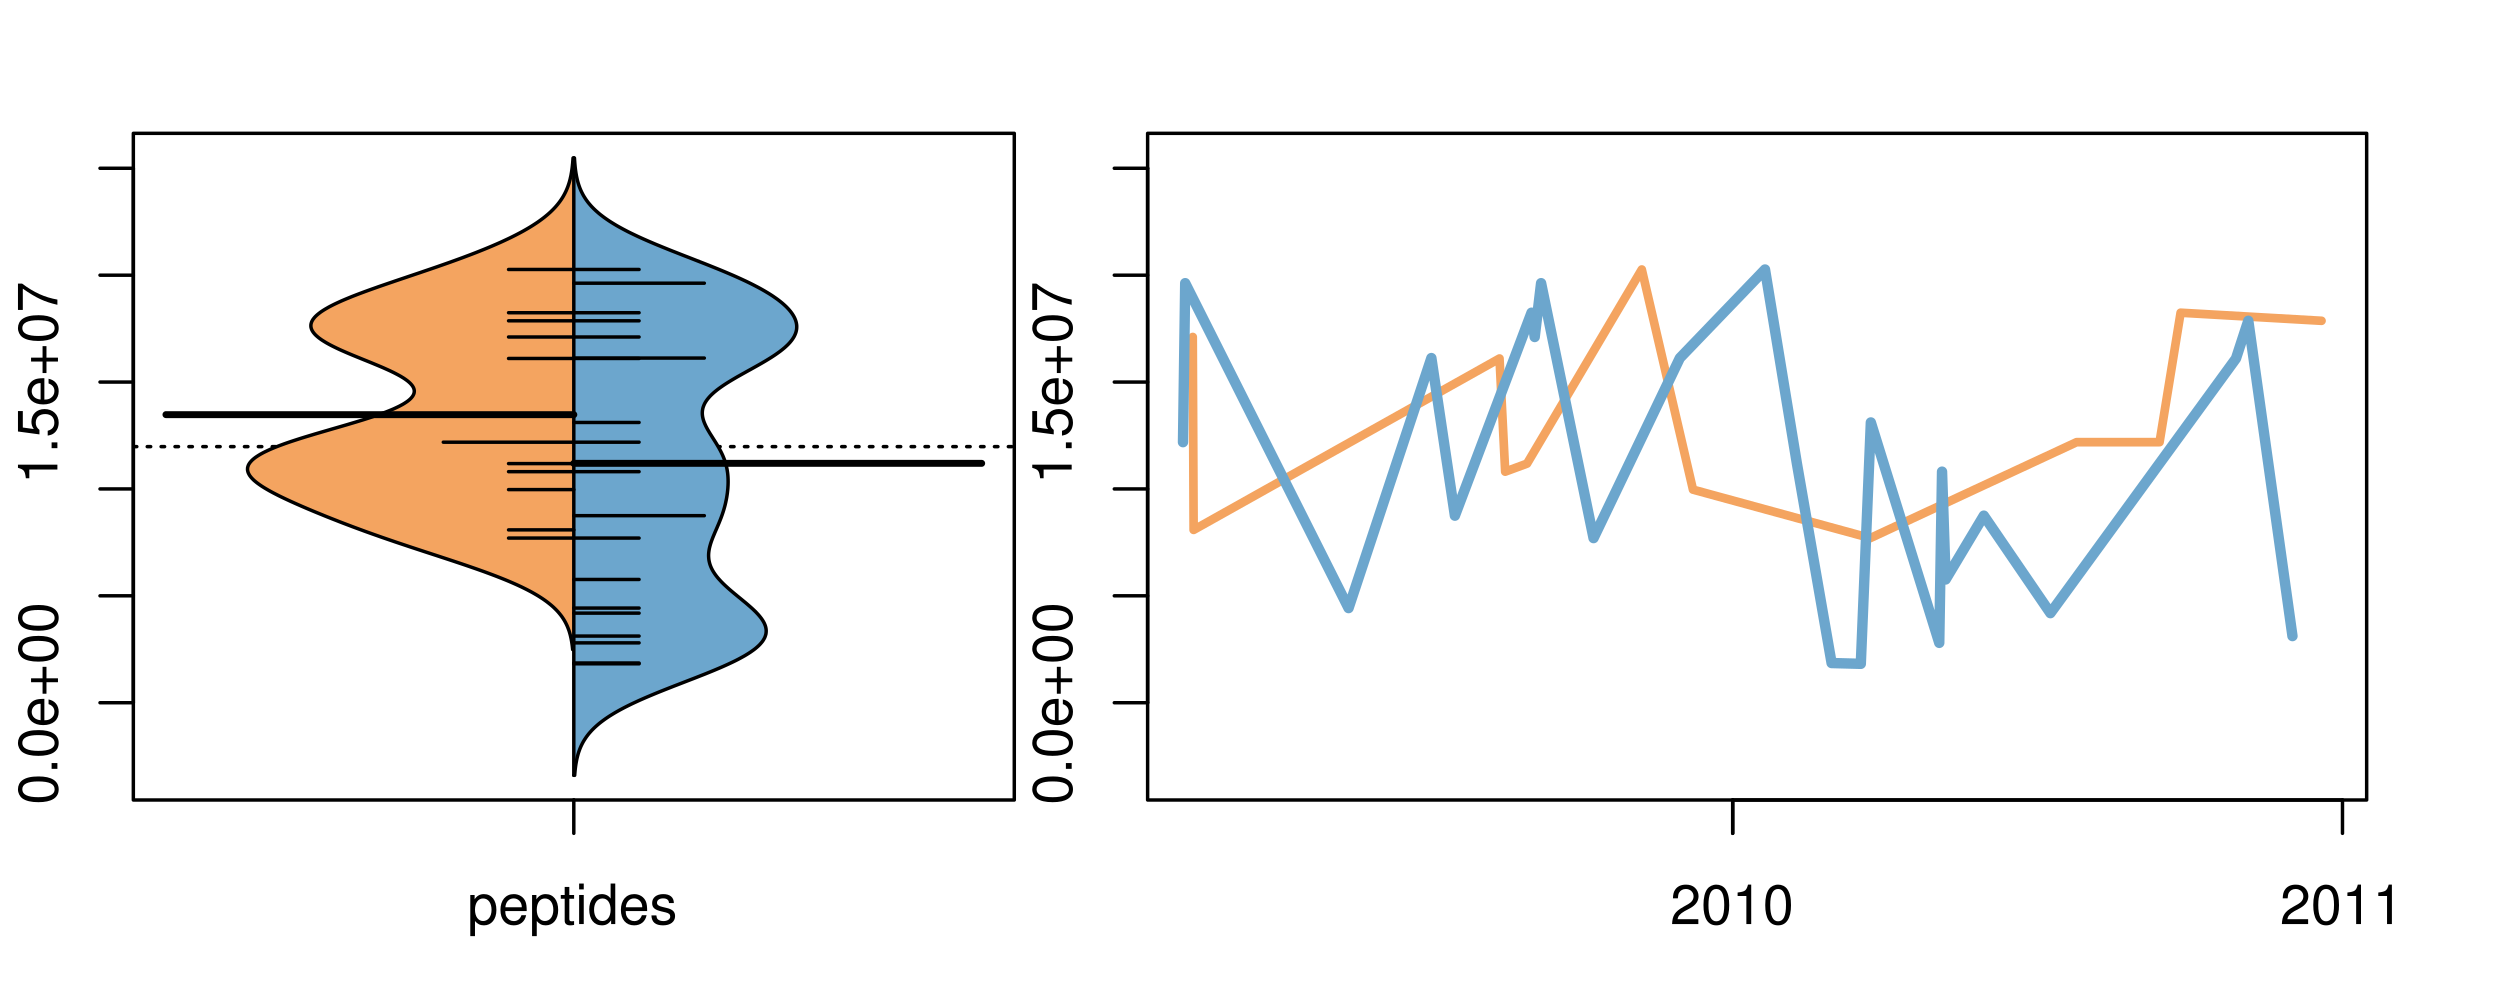 <?xml version="1.0" encoding="UTF-8"?>
<svg xmlns="http://www.w3.org/2000/svg" xmlns:xlink="http://www.w3.org/1999/xlink" width="540pt" height="216pt" viewBox="0 0 540 216" version="1.1">
<defs>
<g>
<symbol overflow="visible" id="glyph0-0">
<path style="stroke:none;" d="M -8.516 -3.297 C -8.516 -2.516 -8.156 -1.781 -7.578 -1.344 C -6.828 -0.797 -5.688 -0.516 -4.109 -0.516 C -1.25 -0.516 0.281 -1.469 0.281 -3.297 C 0.281 -5.094 -1.25 -6.078 -4.047 -6.078 C -5.703 -6.078 -6.797 -5.812 -7.578 -5.25 C -8.172 -4.812 -8.516 -4.109 -8.516 -3.297 Z M -7.578 -3.297 C -7.578 -4.438 -6.422 -5 -4.141 -5 C -1.734 -5 -0.594 -4.453 -0.594 -3.281 C -0.594 -2.156 -1.781 -1.594 -4.109 -1.594 C -6.438 -1.594 -7.578 -2.156 -7.578 -3.297 Z M -7.578 -3.297 "/>
</symbol>
<symbol overflow="visible" id="glyph0-1">
<path style="stroke:none;" d="M -1.25 -2.297 L -1.25 -1.047 L 0 -1.047 L 0 -2.297 Z M -1.25 -2.297 "/>
</symbol>
<symbol overflow="visible" id="glyph0-2">
<path style="stroke:none;" d="M -2.812 -6.156 C -3.766 -6.156 -4.344 -6.078 -4.812 -5.906 C -5.844 -5.5 -6.469 -4.531 -6.469 -3.359 C -6.469 -1.609 -5.125 -0.484 -3.062 -0.484 C -1 -0.484 0.281 -1.578 0.281 -3.344 C 0.281 -4.781 -0.547 -5.766 -1.906 -6.031 L -1.906 -5.016 C -1.078 -4.734 -0.641 -4.172 -0.641 -3.375 C -0.641 -2.734 -0.938 -2.203 -1.469 -1.859 C -1.828 -1.625 -2.188 -1.531 -2.812 -1.531 Z M -3.625 -1.547 C -4.781 -1.625 -5.547 -2.344 -5.547 -3.344 C -5.547 -4.328 -4.734 -5.094 -3.703 -5.094 C -3.672 -5.094 -3.641 -5.094 -3.625 -5.078 Z M -3.625 -1.547 "/>
</symbol>
<symbol overflow="visible" id="glyph0-3">
<path style="stroke:none;" d="M -3.203 -6.406 L -3.203 -3.922 L -5.688 -3.922 L -5.688 -3.078 L -3.203 -3.078 L -3.203 -0.594 L -2.359 -0.594 L -2.359 -3.078 L 0.125 -3.078 L 0.125 -3.922 L -2.359 -3.922 L -2.359 -6.406 Z M -3.203 -6.406 "/>
</symbol>
<symbol overflow="visible" id="glyph0-4">
<path style="stroke:none;" d="M -6.062 -3.109 L 0 -3.109 L 0 -4.156 L -8.516 -4.156 L -8.516 -3.469 C -7.203 -3.094 -7.016 -2.859 -6.812 -1.219 L -6.062 -1.219 Z M -6.062 -3.109 "/>
</symbol>
<symbol overflow="visible" id="glyph0-5">
<path style="stroke:none;" d="M -8.516 -5.719 L -8.516 -1.312 L -3.875 -0.688 L -3.875 -1.656 C -4.469 -2.141 -4.672 -2.562 -4.672 -3.219 C -4.672 -4.359 -3.891 -5.078 -2.625 -5.078 C -1.406 -5.078 -0.656 -4.375 -0.656 -3.219 C -0.656 -2.297 -1.125 -1.734 -2.094 -1.469 L -2.094 -0.422 C -1.391 -0.562 -1.062 -0.688 -0.75 -0.938 C -0.094 -1.422 0.281 -2.281 0.281 -3.234 C 0.281 -4.953 -0.969 -6.156 -2.766 -6.156 C -4.453 -6.156 -5.609 -5.047 -5.609 -3.406 C -5.609 -2.812 -5.453 -2.328 -5.094 -1.844 L -7.469 -2.172 L -7.469 -5.719 Z M -8.516 -5.719 "/>
</symbol>
<symbol overflow="visible" id="glyph0-6">
<path style="stroke:none;" d="M -8.516 -6.234 L -8.516 -0.547 L -7.469 -0.547 L -7.469 -5.141 C -4.578 -3.125 -2.797 -2.297 0 -1.656 L 0 -2.781 C -2.719 -3.25 -5.062 -4.312 -7.625 -6.234 Z M -8.516 -6.234 "/>
</symbol>
<symbol overflow="visible" id="glyph0-7">
<path style="stroke:none;" d="M -8.75 -5.938 L -8.75 -4.938 L -5.5 -4.938 C -6.125 -4.531 -6.469 -3.859 -6.469 -3.016 C -6.469 -1.375 -5.156 -0.312 -3.156 -0.312 C -1.031 -0.312 0.281 -1.359 0.281 -3.047 C 0.281 -3.906 -0.047 -4.516 -0.828 -5.047 L 0 -5.047 L 0 -5.938 Z M -5.531 -3.188 C -5.531 -4.266 -4.578 -4.938 -3.078 -4.938 C -1.625 -4.938 -0.656 -4.25 -0.656 -3.188 C -0.656 -2.094 -1.625 -1.359 -3.094 -1.359 C -4.562 -1.359 -5.531 -2.094 -5.531 -3.188 Z M -5.531 -3.188 "/>
</symbol>
<symbol overflow="visible" id="glyph0-8">
<path style="stroke:none;" d="M -6.281 -3.094 L -6.281 -2.047 L -7.266 -2.047 C -7.688 -2.047 -7.906 -2.297 -7.906 -2.75 C -7.906 -2.828 -7.906 -2.875 -7.891 -3.094 L -8.719 -3.094 C -8.766 -2.875 -8.781 -2.734 -8.781 -2.531 C -8.781 -1.609 -8.25 -1.062 -7.359 -1.062 L -6.281 -1.062 L -6.281 -0.219 L -5.469 -0.219 L -5.469 -1.062 L 0 -1.062 L 0 -2.047 L -5.469 -2.047 L -5.469 -3.094 Z M -6.281 -3.094 "/>
</symbol>
<symbol overflow="visible" id="glyph0-9">
<path style="stroke:none;" d="M 1.516 -6.938 L 1.516 0.266 L 2.109 0.266 L 2.109 -6.938 Z M 1.516 -6.938 "/>
</symbol>
<symbol overflow="visible" id="glyph0-10">
<path style="stroke:none;" d="M -6.469 -3.266 C -6.469 -1.5 -5.203 -0.438 -3.094 -0.438 C -0.984 -0.438 0.281 -1.484 0.281 -3.281 C 0.281 -5.047 -0.984 -6.125 -3.047 -6.125 C -5.219 -6.125 -6.469 -5.078 -6.469 -3.266 Z M -5.547 -3.281 C -5.547 -4.406 -4.625 -5.078 -3.062 -5.078 C -1.578 -5.078 -0.641 -4.375 -0.641 -3.281 C -0.641 -2.156 -1.578 -1.469 -3.094 -1.469 C -4.609 -1.469 -5.547 -2.156 -5.547 -3.281 Z M -5.547 -3.281 "/>
</symbol>
<symbol overflow="visible" id="glyph0-11">
<path style="stroke:none;" d="M -8.75 -1.828 L -8.75 -0.812 L 0 -0.812 L 0 -1.828 Z M -8.75 -1.828 "/>
</symbol>
<symbol overflow="visible" id="glyph0-12">
<path style="stroke:none;" d="M 0 -3.422 L -6.281 -5.828 L -6.281 -4.703 L -1.188 -2.922 L -6.281 -1.25 L -6.281 -0.125 L 0 -2.328 Z M 0 -3.422 "/>
</symbol>
<symbol overflow="visible" id="glyph0-13">
<path style="stroke:none;" d="M -0.594 -6.422 C -0.562 -6.312 -0.562 -6.266 -0.562 -6.203 C -0.562 -5.859 -0.75 -5.656 -1.062 -5.656 L -4.75 -5.656 C -5.875 -5.656 -6.469 -4.844 -6.469 -3.297 C -6.469 -2.391 -6.203 -1.625 -5.734 -1.219 C -5.406 -0.922 -5.047 -0.797 -4.422 -0.781 L -4.422 -1.781 C -5.203 -1.875 -5.547 -2.328 -5.547 -3.266 C -5.547 -4.156 -5.203 -4.672 -4.609 -4.672 L -4.344 -4.672 C -3.922 -4.672 -3.75 -4.422 -3.641 -3.625 C -3.469 -2.203 -3.422 -1.984 -3.266 -1.609 C -2.969 -0.875 -2.406 -0.5 -1.578 -0.5 C -0.438 -0.5 0.281 -1.297 0.281 -2.562 C 0.281 -3.359 0 -4 -0.641 -4.703 C -0.016 -4.781 0.281 -5.094 0.281 -5.734 C 0.281 -5.938 0.25 -6.094 0.172 -6.422 Z M -1.984 -4.672 C -1.641 -4.672 -1.438 -4.578 -1.156 -4.266 C -0.797 -3.859 -0.594 -3.375 -0.594 -2.781 C -0.594 -2 -0.969 -1.547 -1.609 -1.547 C -2.266 -1.547 -2.609 -1.984 -2.766 -3.062 C -2.906 -4.109 -2.953 -4.328 -3.109 -4.672 Z M -1.984 -4.672 "/>
</symbol>
<symbol overflow="visible" id="glyph0-14">
<path style="stroke:none;" d="M 0 -5.781 L -6.281 -5.781 L -6.281 -4.781 L -2.719 -4.781 C -1.438 -4.781 -0.594 -4.109 -0.594 -3.078 C -0.594 -2.281 -1.078 -1.781 -1.844 -1.781 L -6.281 -1.781 L -6.281 -0.781 L -1.438 -0.781 C -0.391 -0.781 0.281 -1.562 0.281 -2.781 C 0.281 -3.703 -0.047 -4.297 -0.875 -4.891 L 0 -4.891 Z M 0 -5.781 "/>
</symbol>
<symbol overflow="visible" id="glyph1-0">
<path style="stroke:none;" d="M 0.641 2.609 L 1.656 2.609 L 1.656 -0.656 C 2.188 -0.016 2.766 0.281 3.594 0.281 C 5.203 0.281 6.281 -1.031 6.281 -3.031 C 6.281 -5.141 5.25 -6.469 3.578 -6.469 C 2.719 -6.469 2.047 -6.078 1.578 -5.344 L 1.578 -6.281 L 0.641 -6.281 Z M 3.406 -5.531 C 4.516 -5.531 5.234 -4.562 5.234 -3.062 C 5.234 -1.625 4.5 -0.656 3.406 -0.656 C 2.359 -0.656 1.656 -1.625 1.656 -3.094 C 1.656 -4.578 2.359 -5.531 3.406 -5.531 Z M 3.406 -5.531 "/>
</symbol>
<symbol overflow="visible" id="glyph1-1">
<path style="stroke:none;" d="M 6.156 -2.812 C 6.156 -3.766 6.078 -4.344 5.906 -4.812 C 5.5 -5.844 4.531 -6.469 3.359 -6.469 C 1.609 -6.469 0.484 -5.125 0.484 -3.062 C 0.484 -1 1.578 0.281 3.344 0.281 C 4.781 0.281 5.766 -0.547 6.031 -1.906 L 5.016 -1.906 C 4.734 -1.078 4.172 -0.641 3.375 -0.641 C 2.734 -0.641 2.203 -0.938 1.859 -1.469 C 1.625 -1.828 1.531 -2.188 1.531 -2.812 Z M 1.547 -3.625 C 1.625 -4.781 2.344 -5.547 3.344 -5.547 C 4.328 -5.547 5.094 -4.734 5.094 -3.703 C 5.094 -3.672 5.094 -3.641 5.078 -3.625 Z M 1.547 -3.625 "/>
</symbol>
<symbol overflow="visible" id="glyph1-2">
<path style="stroke:none;" d="M 3.047 -6.281 L 2.016 -6.281 L 2.016 -8.016 L 1.016 -8.016 L 1.016 -6.281 L 0.172 -6.281 L 0.172 -5.469 L 1.016 -5.469 L 1.016 -0.719 C 1.016 -0.078 1.453 0.281 2.234 0.281 C 2.469 0.281 2.719 0.25 3.047 0.188 L 3.047 -0.641 C 2.922 -0.609 2.766 -0.594 2.562 -0.594 C 2.141 -0.594 2.016 -0.719 2.016 -1.156 L 2.016 -5.469 L 3.047 -5.469 Z M 3.047 -6.281 "/>
</symbol>
<symbol overflow="visible" id="glyph1-3">
<path style="stroke:none;" d="M 1.797 -6.281 L 0.797 -6.281 L 0.797 0 L 1.797 0 Z M 1.797 -8.75 L 0.797 -8.75 L 0.797 -7.484 L 1.797 -7.484 Z M 1.797 -8.75 "/>
</symbol>
<symbol overflow="visible" id="glyph1-4">
<path style="stroke:none;" d="M 5.938 -8.75 L 4.938 -8.75 L 4.938 -5.5 C 4.531 -6.125 3.859 -6.469 3.016 -6.469 C 1.375 -6.469 0.312 -5.156 0.312 -3.156 C 0.312 -1.031 1.359 0.281 3.047 0.281 C 3.906 0.281 4.516 -0.047 5.047 -0.828 L 5.047 0 L 5.938 0 Z M 3.188 -5.531 C 4.266 -5.531 4.938 -4.578 4.938 -3.078 C 4.938 -1.625 4.25 -0.656 3.188 -0.656 C 2.094 -0.656 1.359 -1.625 1.359 -3.094 C 1.359 -4.562 2.094 -5.531 3.188 -5.531 Z M 3.188 -5.531 "/>
</symbol>
<symbol overflow="visible" id="glyph1-5">
<path style="stroke:none;" d="M 5.25 -4.531 C 5.25 -5.766 4.422 -6.469 2.969 -6.469 C 1.516 -6.469 0.562 -5.719 0.562 -4.547 C 0.562 -3.562 1.062 -3.094 2.562 -2.734 L 3.484 -2.516 C 4.188 -2.344 4.469 -2.094 4.469 -1.625 C 4.469 -1.047 3.875 -0.641 3 -0.641 C 2.453 -0.641 2 -0.797 1.75 -1.062 C 1.594 -1.25 1.531 -1.422 1.469 -1.875 L 0.406 -1.875 C 0.453 -0.422 1.266 0.281 2.922 0.281 C 4.5 0.281 5.516 -0.5 5.516 -1.719 C 5.516 -2.656 4.984 -3.172 3.734 -3.469 L 2.766 -3.703 C 1.953 -3.891 1.609 -4.156 1.609 -4.594 C 1.609 -5.172 2.125 -5.547 2.938 -5.547 C 3.75 -5.547 4.172 -5.203 4.203 -4.531 Z M 5.25 -4.531 "/>
</symbol>
<symbol overflow="visible" id="glyph1-6">
<path style="stroke:none;" d="M 6.078 -1.047 L 1.594 -1.047 C 1.703 -1.734 2.094 -2.188 3.125 -2.797 L 4.328 -3.438 C 5.516 -4.094 6.125 -4.969 6.125 -6.016 C 6.125 -6.719 5.844 -7.375 5.344 -7.844 C 4.844 -8.297 4.219 -8.516 3.406 -8.516 C 2.328 -8.516 1.531 -8.125 1.062 -7.406 C 0.75 -6.953 0.625 -6.422 0.594 -5.562 L 1.656 -5.562 C 1.688 -6.125 1.766 -6.484 1.906 -6.75 C 2.188 -7.266 2.734 -7.578 3.375 -7.578 C 4.328 -7.578 5.047 -6.906 5.047 -5.984 C 5.047 -5.312 4.656 -4.734 3.906 -4.312 L 2.797 -3.688 C 1.016 -2.672 0.5 -1.875 0.406 0 L 6.078 0 Z M 6.078 -1.047 "/>
</symbol>
<symbol overflow="visible" id="glyph1-7">
<path style="stroke:none;" d="M 3.297 -8.516 C 2.516 -8.516 1.781 -8.156 1.344 -7.578 C 0.797 -6.828 0.516 -5.688 0.516 -4.109 C 0.516 -1.25 1.469 0.281 3.297 0.281 C 5.094 0.281 6.078 -1.25 6.078 -4.047 C 6.078 -5.703 5.812 -6.797 5.25 -7.578 C 4.812 -8.172 4.109 -8.516 3.297 -8.516 Z M 3.297 -7.578 C 4.438 -7.578 5 -6.422 5 -4.141 C 5 -1.734 4.453 -0.594 3.281 -0.594 C 2.156 -0.594 1.594 -1.781 1.594 -4.109 C 1.594 -6.438 2.156 -7.578 3.297 -7.578 Z M 3.297 -7.578 "/>
</symbol>
<symbol overflow="visible" id="glyph1-8">
<path style="stroke:none;" d="M 3.109 -6.062 L 3.109 0 L 4.156 0 L 4.156 -8.516 L 3.469 -8.516 C 3.094 -7.203 2.859 -7.016 1.219 -6.812 L 1.219 -6.062 Z M 3.109 -6.062 "/>
</symbol>
</g>
<clipPath id="clip1">
  <path d="M 28.801 28.801 L 220.086 28.801 L 220.086 173.801 L 28.801 173.801 Z M 28.801 28.801 "/>
</clipPath>
<clipPath id="clip2">
  <path d="M 247.887 28.801 L 512.199 28.801 L 512.199 173.801 L 247.887 173.801 Z M 247.887 28.801 "/>
</clipPath>
<clipPath id="clip3">
  <path d="M 233.484 14.398 L 526.598 14.398 L 526.598 188.199 L 233.484 188.199 Z M 233.484 14.398 "/>
</clipPath>
<clipPath id="clip4">
  <path d="M 247.887 28.801 L 512.199 28.801 L 512.199 173.801 L 247.887 173.801 Z M 247.887 28.801 "/>
</clipPath>
</defs>
<g id="surface731">
<path style="fill:none;stroke-width:0.75;stroke-linecap:round;stroke-linejoin:round;stroke:rgb(0%,0%,0%);stroke-opacity:1;stroke-miterlimit:10;" d="M 28.801 172.801 L 219.086 172.801 L 219.086 28.801 L 28.801 28.801 L 28.801 172.801 "/>
<path style="fill:none;stroke-width:0.75;stroke-linecap:round;stroke-linejoin:round;stroke:rgb(0%,0%,0%);stroke-opacity:1;stroke-miterlimit:10;" d="M 28.801 151.789 L 28.801 36.348 "/>
<path style="fill:none;stroke-width:0.75;stroke-linecap:round;stroke-linejoin:round;stroke:rgb(0%,0%,0%);stroke-opacity:1;stroke-miterlimit:10;" d="M 28.801 151.789 L 21.602 151.789 "/>
<path style="fill:none;stroke-width:0.75;stroke-linecap:round;stroke-linejoin:round;stroke:rgb(0%,0%,0%);stroke-opacity:1;stroke-miterlimit:10;" d="M 28.801 128.699 L 21.602 128.699 "/>
<path style="fill:none;stroke-width:0.75;stroke-linecap:round;stroke-linejoin:round;stroke:rgb(0%,0%,0%);stroke-opacity:1;stroke-miterlimit:10;" d="M 28.801 105.613 L 21.602 105.613 "/>
<path style="fill:none;stroke-width:0.75;stroke-linecap:round;stroke-linejoin:round;stroke:rgb(0%,0%,0%);stroke-opacity:1;stroke-miterlimit:10;" d="M 28.801 82.523 L 21.602 82.523 "/>
<path style="fill:none;stroke-width:0.75;stroke-linecap:round;stroke-linejoin:round;stroke:rgb(0%,0%,0%);stroke-opacity:1;stroke-miterlimit:10;" d="M 28.801 59.438 L 21.602 59.438 "/>
<path style="fill:none;stroke-width:0.75;stroke-linecap:round;stroke-linejoin:round;stroke:rgb(0%,0%,0%);stroke-opacity:1;stroke-miterlimit:10;" d="M 28.801 36.348 L 21.602 36.348 "/>
<g style="fill:rgb(0%,0%,0%);fill-opacity:1;">
  <use xlink:href="#glyph0-0" x="12.396" y="173.789"/>
  <use xlink:href="#glyph0-1" x="12.396" y="167.117"/>
  <use xlink:href="#glyph0-0" x="12.396" y="163.781"/>
  <use xlink:href="#glyph0-2" x="12.396" y="157.109"/>
  <use xlink:href="#glyph0-3" x="12.396" y="150.438"/>
  <use xlink:href="#glyph0-0" x="12.396" y="143.43"/>
  <use xlink:href="#glyph0-0" x="12.396" y="136.758"/>
</g>
<g style="fill:rgb(0%,0%,0%);fill-opacity:1;">
  <use xlink:href="#glyph0-4" x="12.396" y="104.523"/>
  <use xlink:href="#glyph0-1" x="12.396" y="97.852"/>
  <use xlink:href="#glyph0-5" x="12.396" y="94.516"/>
  <use xlink:href="#glyph0-2" x="12.396" y="87.844"/>
  <use xlink:href="#glyph0-3" x="12.396" y="81.172"/>
  <use xlink:href="#glyph0-0" x="12.396" y="74.164"/>
  <use xlink:href="#glyph0-6" x="12.396" y="67.492"/>
</g>
<path style="fill:none;stroke-width:0.75;stroke-linecap:round;stroke-linejoin:round;stroke:rgb(0%,0%,0%);stroke-opacity:1;stroke-miterlimit:10;" d="M 123.941 172.801 L 123.941 172.801 "/>
<path style="fill:none;stroke-width:0.75;stroke-linecap:round;stroke-linejoin:round;stroke:rgb(0%,0%,0%);stroke-opacity:1;stroke-miterlimit:10;" d="M 123.941 172.801 L 123.941 180 "/>
<g style="fill:rgb(0%,0%,0%);fill-opacity:1;">
  <use xlink:href="#glyph1-0" x="100.941" y="199.596"/>
  <use xlink:href="#glyph1-1" x="107.613" y="199.596"/>
  <use xlink:href="#glyph1-0" x="114.285" y="199.596"/>
  <use xlink:href="#glyph1-2" x="120.957" y="199.596"/>
  <use xlink:href="#glyph1-3" x="124.293" y="199.596"/>
  <use xlink:href="#glyph1-4" x="126.957" y="199.596"/>
  <use xlink:href="#glyph1-1" x="133.629" y="199.596"/>
  <use xlink:href="#glyph1-5" x="140.301" y="199.596"/>
</g>
<g clip-path="url(#clip1)" clip-rule="nonzero">
<path style="fill:none;stroke-width:0.75;stroke-linecap:round;stroke-linejoin:round;stroke:rgb(0%,0%,0%);stroke-opacity:1;stroke-dasharray:0.75,2.25;stroke-miterlimit:10;" d="M 28.801 96.473 L 219.086 96.473 "/>
<path style=" stroke:none;fill-rule:nonzero;fill:rgb(95.686%,64.314%,37.647%);fill-opacity:1;" d="M 123.941 34.133 L 123.777 34.133 L 123.762 34.34 L 123.746 34.551 L 123.699 35.172 L 123.68 35.379 L 123.656 35.586 L 123.637 35.797 L 123.59 36.211 L 123.535 36.625 L 123.504 36.836 L 123.441 37.25 L 123.402 37.457 L 123.367 37.664 L 123.328 37.875 L 123.285 38.082 L 123.145 38.703 L 123.09 38.91 L 123.035 39.121 L 122.977 39.328 L 122.914 39.535 L 122.848 39.742 L 122.777 39.949 L 122.707 40.16 L 122.633 40.367 L 122.469 40.781 L 122.379 40.988 L 122.289 41.199 L 122.191 41.406 L 122.09 41.613 L 121.984 41.82 L 121.875 42.027 L 121.758 42.238 L 121.641 42.445 L 121.516 42.652 L 121.25 43.066 L 121.105 43.273 L 120.957 43.484 L 120.805 43.691 L 120.645 43.898 L 120.48 44.105 L 120.309 44.312 L 120.129 44.523 L 119.949 44.73 L 119.559 45.145 L 119.355 45.352 L 119.141 45.562 L 118.926 45.77 L 118.699 45.977 L 118.465 46.184 L 118.227 46.391 L 117.977 46.598 L 117.723 46.809 L 117.461 47.016 L 117.191 47.223 L 116.914 47.43 L 116.629 47.637 L 116.336 47.848 L 116.039 48.055 L 115.727 48.262 L 115.41 48.469 L 115.09 48.676 L 114.754 48.887 L 114.418 49.094 L 114.07 49.301 L 113.715 49.508 L 113.352 49.715 L 112.98 49.926 L 112.602 50.133 L 112.215 50.34 L 111.82 50.547 L 111.422 50.754 L 111.012 50.961 L 110.594 51.172 L 110.172 51.379 L 109.738 51.586 L 109.297 51.793 L 108.852 52 L 108.398 52.211 L 107.938 52.418 L 107.469 52.625 L 106.516 53.039 L 106.023 53.25 L 105.527 53.457 L 105.027 53.664 L 104.52 53.871 L 104.004 54.078 L 103.484 54.285 L 102.957 54.496 L 102.426 54.703 L 101.887 54.91 L 101.344 55.117 L 100.793 55.324 L 100.238 55.535 L 99.68 55.742 L 99.113 55.949 L 97.973 56.363 L 97.391 56.574 L 96.809 56.781 L 96.223 56.988 L 95.633 57.195 L 95.039 57.402 L 94.441 57.613 L 93.238 58.027 L 92.633 58.234 L 91.414 58.648 L 90.805 58.859 L 90.191 59.066 L 89.574 59.273 L 88.961 59.48 L 88.344 59.688 L 87.73 59.898 L 87.113 60.105 L 85.273 60.727 L 84.664 60.938 L 84.055 61.145 L 83.449 61.352 L 82.246 61.766 L 81.652 61.973 L 81.062 62.184 L 80.477 62.391 L 79.898 62.598 L 79.324 62.805 L 78.754 63.012 L 78.195 63.223 L 77.641 63.43 L 77.098 63.637 L 76.562 63.844 L 76.031 64.051 L 75.52 64.262 L 75.012 64.469 L 74.516 64.676 L 74.031 64.883 L 73.559 65.09 L 73.098 65.301 L 72.652 65.508 L 72.219 65.715 L 71.801 65.922 L 71.398 66.129 L 71.008 66.336 L 70.641 66.547 L 70.281 66.754 L 69.941 66.961 L 69.621 67.168 L 69.312 67.375 L 69.031 67.586 L 68.766 67.793 L 68.516 68 L 68.289 68.207 L 68.078 68.414 L 67.891 68.625 L 67.727 68.832 L 67.574 69.039 L 67.453 69.246 L 67.348 69.453 L 67.266 69.66 L 67.207 69.871 L 67.164 70.078 L 67.148 70.285 L 67.152 70.492 L 67.176 70.699 L 67.23 70.91 L 67.297 71.117 L 67.387 71.324 L 67.504 71.531 L 67.637 71.738 L 67.797 71.949 L 67.973 72.156 L 68.168 72.363 L 68.391 72.57 L 68.629 72.777 L 68.887 72.988 L 69.168 73.195 L 69.457 73.402 L 69.777 73.609 L 70.109 73.816 L 70.453 74.023 L 70.824 74.234 L 71.203 74.441 L 71.598 74.648 L 72.008 74.855 L 72.43 75.062 L 72.867 75.273 L 73.312 75.48 L 73.77 75.688 L 74.715 76.102 L 75.203 76.312 L 75.695 76.52 L 76.191 76.727 L 76.695 76.934 L 77.203 77.141 L 77.715 77.348 L 78.227 77.559 L 78.738 77.766 L 79.254 77.973 L 79.766 78.18 L 80.273 78.387 L 80.781 78.598 L 81.281 78.805 L 81.777 79.012 L 82.266 79.219 L 82.75 79.426 L 83.223 79.637 L 83.684 79.844 L 84.137 80.051 L 84.574 80.258 L 85 80.465 L 85.414 80.676 L 85.809 80.883 L 86.195 81.09 L 86.559 81.297 L 86.902 81.504 L 87.238 81.711 L 87.543 81.922 L 87.832 82.129 L 88.102 82.336 L 88.344 82.543 L 88.57 82.75 L 88.77 82.961 L 88.945 83.168 L 89.105 83.375 L 89.227 83.582 L 89.332 83.789 L 89.41 84 L 89.457 84.207 L 89.488 84.414 L 89.48 84.621 L 89.453 84.828 L 89.402 85.035 L 89.312 85.246 L 89.207 85.453 L 89.07 85.66 L 88.902 85.867 L 88.719 86.074 L 88.496 86.285 L 88.25 86.492 L 87.984 86.699 L 87.68 86.906 L 87.363 87.113 L 87.016 87.324 L 86.637 87.531 L 86.246 87.738 L 85.82 87.945 L 85.379 88.152 L 84.914 88.363 L 84.422 88.57 L 83.914 88.777 L 83.387 88.984 L 82.836 89.191 L 82.273 89.398 L 81.684 89.609 L 81.086 89.816 L 80.473 90.023 L 79.836 90.23 L 79.195 90.438 L 78.539 90.648 L 77.867 90.855 L 77.191 91.062 L 76.504 91.27 L 75.809 91.477 L 75.109 91.688 L 73.688 92.102 L 72.258 92.516 L 71.539 92.723 L 70.824 92.934 L 70.109 93.141 L 69.398 93.348 L 68.691 93.555 L 67.988 93.762 L 67.293 93.973 L 66.602 94.18 L 65.922 94.387 L 65.254 94.594 L 64.594 94.801 L 63.945 95.012 L 63.312 95.219 L 62.688 95.426 L 62.082 95.633 L 61.492 95.84 L 60.914 96.051 L 60.359 96.258 L 59.82 96.465 L 59.297 96.672 L 58.801 96.879 L 58.316 97.086 L 57.859 97.297 L 57.422 97.504 L 56.996 97.711 L 56.609 97.918 L 56.234 98.125 L 55.883 98.336 L 55.559 98.543 L 55.25 98.75 L 54.973 98.957 L 54.719 99.164 L 54.48 99.375 L 54.281 99.582 L 54.094 99.789 L 53.934 99.996 L 53.797 100.203 L 53.68 100.41 L 53.594 100.621 L 53.531 100.828 L 53.48 101.035 L 53.469 101.242 L 53.465 101.449 L 53.492 101.66 L 53.539 101.867 L 53.602 102.074 L 53.695 102.281 L 53.801 102.488 L 53.926 102.699 L 54.078 102.906 L 54.242 103.113 L 54.426 103.32 L 54.629 103.527 L 54.844 103.738 L 55.086 103.945 L 55.336 104.152 L 55.602 104.359 L 55.887 104.566 L 56.18 104.773 L 56.488 104.984 L 56.812 105.191 L 57.145 105.398 L 57.492 105.605 L 57.848 105.812 L 58.215 106.023 L 58.594 106.23 L 58.98 106.438 L 59.379 106.645 L 59.785 106.852 L 60.195 107.062 L 60.617 107.27 L 61.047 107.477 L 61.48 107.684 L 61.922 107.891 L 62.367 108.098 L 62.82 108.309 L 63.742 108.723 L 64.211 108.93 L 64.684 109.137 L 65.16 109.348 L 65.641 109.555 L 66.125 109.762 L 66.613 109.969 L 67.105 110.176 L 67.602 110.387 L 68.102 110.594 L 68.605 110.801 L 69.621 111.215 L 70.133 111.426 L 70.648 111.633 L 71.172 111.84 L 71.691 112.047 L 72.219 112.254 L 72.75 112.461 L 73.281 112.672 L 73.816 112.879 L 74.355 113.086 L 75.449 113.5 L 76 113.711 L 76.555 113.918 L 77.113 114.125 L 77.676 114.332 L 78.242 114.539 L 78.809 114.75 L 79.383 114.957 L 79.961 115.164 L 80.543 115.371 L 81.129 115.578 L 81.719 115.785 L 82.309 115.996 L 82.906 116.203 L 83.508 116.41 L 84.719 116.824 L 85.328 117.035 L 85.941 117.242 L 86.559 117.449 L 87.801 117.863 L 88.426 118.074 L 90.312 118.695 L 90.945 118.902 L 91.578 119.113 L 92.211 119.32 L 92.848 119.527 L 93.48 119.734 L 94.117 119.941 L 94.75 120.148 L 95.383 120.359 L 96.648 120.773 L 97.277 120.98 L 97.902 121.188 L 98.527 121.398 L 99.148 121.605 L 99.766 121.812 L 100.379 122.02 L 100.988 122.227 L 101.594 122.438 L 102.789 122.852 L 103.379 123.059 L 103.961 123.266 L 104.539 123.473 L 105.109 123.684 L 105.672 123.891 L 106.227 124.098 L 106.773 124.305 L 107.316 124.512 L 107.852 124.723 L 108.371 124.93 L 108.887 125.137 L 109.395 125.344 L 109.891 125.551 L 110.379 125.762 L 110.859 125.969 L 111.328 126.176 L 111.789 126.383 L 112.234 126.59 L 112.676 126.797 L 113.105 127.008 L 113.523 127.215 L 113.934 127.422 L 114.328 127.629 L 114.719 127.836 L 115.098 128.047 L 115.461 128.254 L 115.82 128.461 L 116.168 128.668 L 116.5 128.875 L 116.828 129.086 L 117.145 129.293 L 117.449 129.5 L 117.746 129.707 L 118.031 129.914 L 118.309 130.125 L 118.574 130.332 L 118.832 130.539 L 119.082 130.746 L 119.32 130.953 L 119.551 131.16 L 119.77 131.371 L 119.98 131.578 L 120.188 131.785 L 120.383 131.992 L 120.57 132.199 L 120.75 132.41 L 120.922 132.617 L 121.086 132.824 L 121.246 133.031 L 121.395 133.238 L 121.539 133.449 L 121.676 133.656 L 121.805 133.863 L 121.93 134.07 L 122.047 134.277 L 122.16 134.484 L 122.266 134.695 L 122.367 134.902 L 122.465 135.109 L 122.555 135.316 L 122.641 135.523 L 122.723 135.734 L 122.801 135.941 L 122.875 136.148 L 122.945 136.355 L 123.008 136.562 L 123.07 136.773 L 123.129 136.98 L 123.184 137.188 L 123.234 137.395 L 123.281 137.602 L 123.328 137.812 L 123.371 138.02 L 123.449 138.434 L 123.484 138.641 L 123.516 138.848 L 123.547 139.059 L 123.578 139.266 L 123.605 139.473 L 123.652 139.887 L 123.676 140.098 L 123.695 140.305 L 123.941 140.305 Z M 123.941 34.133 "/>
<path style="fill:none;stroke-width:0.75;stroke-linecap:round;stroke-linejoin:round;stroke:rgb(0%,0%,0%);stroke-opacity:1;stroke-miterlimit:10;" d="M 123.941 34.133 L 123.777 34.133 L 123.762 34.34 L 123.746 34.551 L 123.699 35.172 L 123.68 35.379 L 123.656 35.586 L 123.637 35.797 L 123.59 36.211 L 123.535 36.625 L 123.504 36.836 L 123.441 37.25 L 123.402 37.457 L 123.367 37.664 L 123.328 37.875 L 123.285 38.082 L 123.145 38.703 L 123.09 38.91 L 123.035 39.121 L 122.977 39.328 L 122.914 39.535 L 122.848 39.742 L 122.777 39.949 L 122.707 40.16 L 122.633 40.367 L 122.469 40.781 L 122.379 40.988 L 122.289 41.199 L 122.191 41.406 L 122.09 41.613 L 121.984 41.82 L 121.875 42.027 L 121.758 42.238 L 121.641 42.445 L 121.516 42.652 L 121.25 43.066 L 121.105 43.273 L 120.957 43.484 L 120.805 43.691 L 120.645 43.898 L 120.48 44.105 L 120.309 44.312 L 120.129 44.523 L 119.949 44.73 L 119.559 45.145 L 119.355 45.352 L 119.141 45.562 L 118.926 45.77 L 118.699 45.977 L 118.465 46.184 L 118.227 46.391 L 117.977 46.598 L 117.723 46.809 L 117.461 47.016 L 117.191 47.223 L 116.914 47.43 L 116.629 47.637 L 116.336 47.848 L 116.039 48.055 L 115.727 48.262 L 115.41 48.469 L 115.09 48.676 L 114.754 48.887 L 114.418 49.094 L 114.07 49.301 L 113.715 49.508 L 113.352 49.715 L 112.98 49.926 L 112.602 50.133 L 112.215 50.34 L 111.82 50.547 L 111.422 50.754 L 111.012 50.961 L 110.594 51.172 L 110.172 51.379 L 109.738 51.586 L 109.297 51.793 L 108.852 52 L 108.398 52.211 L 107.938 52.418 L 107.469 52.625 L 106.516 53.039 L 106.023 53.25 L 105.527 53.457 L 105.027 53.664 L 104.52 53.871 L 104.004 54.078 L 103.484 54.285 L 102.957 54.496 L 102.426 54.703 L 101.887 54.91 L 101.344 55.117 L 100.793 55.324 L 100.238 55.535 L 99.68 55.742 L 99.113 55.949 L 97.973 56.363 L 97.391 56.574 L 96.809 56.781 L 96.223 56.988 L 95.633 57.195 L 95.039 57.402 L 94.441 57.613 L 93.238 58.027 L 92.633 58.234 L 91.414 58.648 L 90.805 58.859 L 90.191 59.066 L 89.574 59.273 L 88.961 59.48 L 88.344 59.688 L 87.73 59.898 L 87.113 60.105 L 85.273 60.727 L 84.664 60.938 L 84.055 61.145 L 83.449 61.352 L 82.246 61.766 L 81.652 61.973 L 81.062 62.184 L 80.477 62.391 L 79.898 62.598 L 79.324 62.805 L 78.754 63.012 L 78.195 63.223 L 77.641 63.43 L 77.098 63.637 L 76.562 63.844 L 76.031 64.051 L 75.52 64.262 L 75.012 64.469 L 74.516 64.676 L 74.031 64.883 L 73.559 65.09 L 73.098 65.301 L 72.652 65.508 L 72.219 65.715 L 71.801 65.922 L 71.398 66.129 L 71.008 66.336 L 70.641 66.547 L 70.281 66.754 L 69.941 66.961 L 69.621 67.168 L 69.312 67.375 L 69.031 67.586 L 68.766 67.793 L 68.516 68 L 68.289 68.207 L 68.078 68.414 L 67.891 68.625 L 67.727 68.832 L 67.574 69.039 L 67.453 69.246 L 67.348 69.453 L 67.266 69.66 L 67.207 69.871 L 67.164 70.078 L 67.148 70.285 L 67.152 70.492 L 67.176 70.699 L 67.23 70.91 L 67.297 71.117 L 67.387 71.324 L 67.504 71.531 L 67.637 71.738 L 67.797 71.949 L 67.973 72.156 L 68.168 72.363 L 68.391 72.57 L 68.629 72.777 L 68.887 72.988 L 69.168 73.195 L 69.457 73.402 L 69.777 73.609 L 70.109 73.816 L 70.453 74.023 L 70.824 74.234 L 71.203 74.441 L 71.598 74.648 L 72.008 74.855 L 72.43 75.062 L 72.867 75.273 L 73.312 75.48 L 73.77 75.688 L 74.715 76.102 L 75.203 76.312 L 75.695 76.52 L 76.191 76.727 L 76.695 76.934 L 77.203 77.141 L 77.715 77.348 L 78.227 77.559 L 78.738 77.766 L 79.254 77.973 L 79.766 78.18 L 80.273 78.387 L 80.781 78.598 L 81.281 78.805 L 81.777 79.012 L 82.266 79.219 L 82.75 79.426 L 83.223 79.637 L 83.684 79.844 L 84.137 80.051 L 84.574 80.258 L 85 80.465 L 85.414 80.676 L 85.809 80.883 L 86.195 81.09 L 86.559 81.297 L 86.902 81.504 L 87.238 81.711 L 87.543 81.922 L 87.832 82.129 L 88.102 82.336 L 88.344 82.543 L 88.57 82.75 L 88.77 82.961 L 88.945 83.168 L 89.105 83.375 L 89.227 83.582 L 89.332 83.789 L 89.41 84 L 89.457 84.207 L 89.488 84.414 L 89.48 84.621 L 89.453 84.828 L 89.402 85.035 L 89.312 85.246 L 89.207 85.453 L 89.07 85.66 L 88.902 85.867 L 88.719 86.074 L 88.496 86.285 L 88.25 86.492 L 87.984 86.699 L 87.68 86.906 L 87.363 87.113 L 87.016 87.324 L 86.637 87.531 L 86.246 87.738 L 85.82 87.945 L 85.379 88.152 L 84.914 88.363 L 84.422 88.57 L 83.914 88.777 L 83.387 88.984 L 82.836 89.191 L 82.273 89.398 L 81.684 89.609 L 81.086 89.816 L 80.473 90.023 L 79.836 90.23 L 79.195 90.438 L 78.539 90.648 L 77.867 90.855 L 77.191 91.062 L 76.504 91.27 L 75.809 91.477 L 75.109 91.688 L 73.688 92.102 L 72.258 92.516 L 71.539 92.723 L 70.824 92.934 L 70.109 93.141 L 69.398 93.348 L 68.691 93.555 L 67.988 93.762 L 67.293 93.973 L 66.602 94.18 L 65.922 94.387 L 65.254 94.594 L 64.594 94.801 L 63.945 95.012 L 63.312 95.219 L 62.688 95.426 L 62.082 95.633 L 61.492 95.84 L 60.914 96.051 L 60.359 96.258 L 59.82 96.465 L 59.297 96.672 L 58.801 96.879 L 58.316 97.086 L 57.859 97.297 L 57.422 97.504 L 56.996 97.711 L 56.609 97.918 L 56.234 98.125 L 55.883 98.336 L 55.559 98.543 L 55.25 98.75 L 54.973 98.957 L 54.719 99.164 L 54.48 99.375 L 54.281 99.582 L 54.094 99.789 L 53.934 99.996 L 53.797 100.203 L 53.68 100.41 L 53.594 100.621 L 53.531 100.828 L 53.48 101.035 L 53.469 101.242 L 53.465 101.449 L 53.492 101.66 L 53.539 101.867 L 53.602 102.074 L 53.695 102.281 L 53.801 102.488 L 53.926 102.699 L 54.078 102.906 L 54.242 103.113 L 54.426 103.32 L 54.629 103.527 L 54.844 103.738 L 55.086 103.945 L 55.336 104.152 L 55.602 104.359 L 55.887 104.566 L 56.18 104.773 L 56.488 104.984 L 56.812 105.191 L 57.145 105.398 L 57.492 105.605 L 57.848 105.812 L 58.215 106.023 L 58.594 106.23 L 58.98 106.438 L 59.379 106.645 L 59.785 106.852 L 60.195 107.062 L 60.617 107.27 L 61.047 107.477 L 61.48 107.684 L 61.922 107.891 L 62.367 108.098 L 62.82 108.309 L 63.742 108.723 L 64.211 108.93 L 64.684 109.137 L 65.16 109.348 L 65.641 109.555 L 66.125 109.762 L 66.613 109.969 L 67.105 110.176 L 67.602 110.387 L 68.102 110.594 L 68.605 110.801 L 69.621 111.215 L 70.133 111.426 L 70.648 111.633 L 71.172 111.84 L 71.691 112.047 L 72.219 112.254 L 72.75 112.461 L 73.281 112.672 L 73.816 112.879 L 74.355 113.086 L 75.449 113.5 L 76 113.711 L 76.555 113.918 L 77.113 114.125 L 77.676 114.332 L 78.242 114.539 L 78.809 114.75 L 79.383 114.957 L 79.961 115.164 L 80.543 115.371 L 81.129 115.578 L 81.719 115.785 L 82.309 115.996 L 82.906 116.203 L 83.508 116.41 L 84.719 116.824 L 85.328 117.035 L 85.941 117.242 L 86.559 117.449 L 87.801 117.863 L 88.426 118.074 L 90.312 118.695 L 90.945 118.902 L 91.578 119.113 L 92.211 119.32 L 92.848 119.527 L 93.48 119.734 L 94.117 119.941 L 94.75 120.148 L 95.383 120.359 L 96.648 120.773 L 97.277 120.98 L 97.902 121.188 L 98.527 121.398 L 99.148 121.605 L 99.766 121.812 L 100.379 122.02 L 100.988 122.227 L 101.594 122.438 L 102.789 122.852 L 103.379 123.059 L 103.961 123.266 L 104.539 123.473 L 105.109 123.684 L 105.672 123.891 L 106.227 124.098 L 106.773 124.305 L 107.316 124.512 L 107.852 124.723 L 108.371 124.93 L 108.887 125.137 L 109.395 125.344 L 109.891 125.551 L 110.379 125.762 L 110.859 125.969 L 111.328 126.176 L 111.789 126.383 L 112.234 126.59 L 112.676 126.797 L 113.105 127.008 L 113.523 127.215 L 113.934 127.422 L 114.328 127.629 L 114.719 127.836 L 115.098 128.047 L 115.461 128.254 L 115.82 128.461 L 116.168 128.668 L 116.5 128.875 L 116.828 129.086 L 117.145 129.293 L 117.449 129.5 L 117.746 129.707 L 118.031 129.914 L 118.309 130.125 L 118.574 130.332 L 118.832 130.539 L 119.082 130.746 L 119.32 130.953 L 119.551 131.16 L 119.77 131.371 L 119.98 131.578 L 120.188 131.785 L 120.383 131.992 L 120.57 132.199 L 120.75 132.41 L 120.922 132.617 L 121.086 132.824 L 121.246 133.031 L 121.395 133.238 L 121.539 133.449 L 121.676 133.656 L 121.805 133.863 L 121.93 134.07 L 122.047 134.277 L 122.16 134.484 L 122.266 134.695 L 122.367 134.902 L 122.465 135.109 L 122.555 135.316 L 122.641 135.523 L 122.723 135.734 L 122.801 135.941 L 122.875 136.148 L 122.945 136.355 L 123.008 136.562 L 123.07 136.773 L 123.129 136.98 L 123.184 137.188 L 123.234 137.395 L 123.281 137.602 L 123.328 137.812 L 123.371 138.02 L 123.449 138.434 L 123.484 138.641 L 123.516 138.848 L 123.547 139.059 L 123.578 139.266 L 123.605 139.473 L 123.652 139.887 L 123.676 140.098 L 123.695 140.305 L 123.941 140.305 "/>
<path style=" stroke:none;fill-rule:nonzero;fill:rgb(42.353%,65.098%,80.392%);fill-opacity:1;" d="M 123.941 167.465 L 124.129 167.465 L 124.148 167.207 L 124.219 166.422 L 124.246 166.16 L 124.277 165.902 L 124.309 165.641 L 124.344 165.379 L 124.383 165.117 L 124.426 164.855 L 124.473 164.598 L 124.52 164.336 L 124.629 163.812 L 124.691 163.555 L 124.758 163.293 L 124.828 163.031 L 124.902 162.77 L 124.984 162.508 L 125.074 162.25 L 125.168 161.988 L 125.266 161.727 L 125.375 161.465 L 125.488 161.203 L 125.609 160.945 L 125.738 160.684 L 125.875 160.422 L 126.02 160.16 L 126.18 159.898 L 126.344 159.641 L 126.516 159.379 L 126.699 159.117 L 126.895 158.855 L 127.098 158.594 L 127.312 158.336 L 127.543 158.074 L 127.777 157.812 L 128.031 157.551 L 128.293 157.289 L 128.566 157.031 L 128.855 156.77 L 129.156 156.508 L 129.469 156.246 L 129.801 155.984 L 130.141 155.727 L 130.496 155.465 L 130.867 155.203 L 131.25 154.941 L 131.648 154.68 L 132.059 154.422 L 132.488 154.16 L 132.926 153.898 L 133.383 153.637 L 133.852 153.375 L 134.332 153.117 L 134.828 152.855 L 135.34 152.594 L 135.863 152.332 L 136.398 152.07 L 136.949 151.812 L 137.512 151.551 L 138.082 151.289 L 138.672 151.027 L 139.266 150.766 L 139.871 150.508 L 140.488 150.246 L 141.113 149.984 L 141.746 149.723 L 142.387 149.461 L 143.035 149.203 L 143.688 148.941 L 145.016 148.418 L 145.684 148.156 L 146.355 147.898 L 147.027 147.637 L 148.379 147.113 L 149.051 146.852 L 149.723 146.594 L 150.395 146.332 L 151.059 146.07 L 151.719 145.809 L 152.375 145.551 L 153.664 145.027 L 154.293 144.766 L 154.914 144.504 L 155.527 144.246 L 156.125 143.984 L 156.711 143.723 L 157.285 143.461 L 157.844 143.199 L 158.387 142.941 L 158.918 142.68 L 159.43 142.418 L 159.922 142.156 L 160.398 141.895 L 160.859 141.637 L 161.293 141.375 L 161.715 141.113 L 162.113 140.852 L 162.484 140.59 L 162.844 140.332 L 163.18 140.07 L 163.488 139.809 L 163.781 139.547 L 164.051 139.285 L 164.289 139.027 L 164.512 138.766 L 164.719 138.504 L 164.891 138.242 L 165.043 137.98 L 165.18 137.723 L 165.281 137.461 L 165.367 137.199 L 165.438 136.938 L 165.473 136.676 L 165.492 136.418 L 165.496 136.156 L 165.473 135.895 L 165.43 135.633 L 165.371 135.371 L 165.289 135.113 L 165.188 134.852 L 165.07 134.59 L 164.934 134.328 L 164.781 134.066 L 164.613 133.809 L 164.43 133.547 L 164.227 133.285 L 164.016 133.023 L 163.789 132.762 L 163.551 132.504 L 163.305 132.242 L 163.043 131.98 L 162.77 131.719 L 162.492 131.457 L 162.207 131.199 L 161.91 130.938 L 161.609 130.676 L 161.305 130.414 L 160.996 130.152 L 160.68 129.895 L 160.047 129.371 L 159.406 128.848 L 159.09 128.59 L 158.773 128.328 L 158.148 127.805 L 157.844 127.547 L 157.539 127.285 L 157.246 127.023 L 156.957 126.762 L 156.672 126.5 L 156.398 126.242 L 156.129 125.98 L 155.871 125.719 L 155.625 125.457 L 155.387 125.195 L 155.156 124.938 L 154.938 124.676 L 154.73 124.414 L 154.535 124.152 L 154.352 123.891 L 154.18 123.633 L 154.02 123.371 L 153.871 123.109 L 153.738 122.848 L 153.613 122.586 L 153.504 122.328 L 153.406 122.066 L 153.32 121.805 L 153.25 121.543 L 153.188 121.281 L 153.137 121.023 L 153.102 120.762 L 153.078 120.5 L 153.062 120.238 L 153.055 119.977 L 153.062 119.719 L 153.078 119.457 L 153.105 119.195 L 153.141 118.934 L 153.184 118.672 L 153.234 118.414 L 153.297 118.152 L 153.363 117.891 L 153.438 117.629 L 153.516 117.367 L 153.602 117.109 L 153.691 116.848 L 153.887 116.324 L 153.988 116.062 L 154.094 115.805 L 154.422 115.02 L 154.535 114.758 L 154.648 114.5 L 154.875 113.977 L 154.984 113.715 L 155.098 113.453 L 155.207 113.195 L 155.316 112.934 L 155.527 112.41 L 155.629 112.148 L 155.73 111.891 L 155.828 111.629 L 156.016 111.105 L 156.102 110.844 L 156.188 110.586 L 156.352 110.062 L 156.426 109.801 L 156.5 109.543 L 156.57 109.281 L 156.637 109.02 L 156.699 108.758 L 156.758 108.496 L 156.812 108.238 L 156.867 107.977 L 156.918 107.715 L 156.965 107.453 L 157.008 107.191 L 157.047 106.934 L 157.086 106.672 L 157.121 106.41 L 157.176 105.887 L 157.203 105.629 L 157.223 105.367 L 157.254 104.844 L 157.262 104.582 L 157.27 104.324 L 157.273 104.062 L 157.266 103.539 L 157.254 103.277 L 157.242 103.02 L 157.223 102.758 L 157.199 102.496 L 157.172 102.234 L 157.137 101.973 L 157.098 101.715 L 157.055 101.453 L 157.004 101.191 L 156.949 100.93 L 156.891 100.668 L 156.824 100.41 L 156.754 100.148 L 156.676 99.887 L 156.59 99.625 L 156.5 99.363 L 156.406 99.105 L 156.195 98.582 L 156.082 98.32 L 155.961 98.059 L 155.836 97.801 L 155.707 97.539 L 155.57 97.277 L 155.289 96.754 L 155.137 96.496 L 154.984 96.234 L 154.672 95.711 L 154.508 95.449 L 154.348 95.191 L 154.18 94.93 L 153.688 94.145 L 153.523 93.887 L 153.359 93.625 L 153.047 93.102 L 152.895 92.84 L 152.75 92.582 L 152.477 92.059 L 152.355 91.797 L 152.238 91.539 L 152.129 91.277 L 152.031 91.016 L 151.945 90.754 L 151.871 90.492 L 151.809 90.234 L 151.758 89.973 L 151.723 89.711 L 151.699 89.449 L 151.695 89.188 L 151.703 88.93 L 151.727 88.668 L 151.773 88.406 L 151.828 88.145 L 151.906 87.883 L 152.004 87.625 L 152.113 87.363 L 152.242 87.102 L 152.395 86.84 L 152.562 86.578 L 152.746 86.32 L 152.953 86.059 L 153.176 85.797 L 153.414 85.535 L 153.676 85.273 L 153.953 85.016 L 154.242 84.754 L 154.559 84.492 L 154.883 84.23 L 155.223 83.969 L 155.582 83.711 L 155.953 83.449 L 156.336 83.188 L 156.734 82.926 L 157.145 82.664 L 157.562 82.406 L 157.992 82.145 L 158.43 81.883 L 158.875 81.621 L 159.328 81.359 L 159.789 81.102 L 160.25 80.84 L 161.656 80.055 L 162.129 79.797 L 163.066 79.273 L 163.531 79.012 L 163.992 78.75 L 164.445 78.492 L 164.895 78.23 L 165.336 77.969 L 165.77 77.707 L 166.195 77.445 L 166.609 77.188 L 167.012 76.926 L 167.406 76.664 L 167.781 76.402 L 168.148 76.141 L 168.504 75.883 L 168.84 75.621 L 169.164 75.359 L 169.477 75.098 L 169.766 74.836 L 170.039 74.578 L 170.305 74.316 L 170.543 74.055 L 170.77 73.793 L 170.98 73.531 L 171.168 73.273 L 171.34 73.012 L 171.5 72.75 L 171.633 72.488 L 171.75 72.23 L 171.855 71.969 L 171.938 71.707 L 172.004 71.445 L 172.055 71.184 L 172.082 70.926 L 172.094 70.664 L 172.094 70.402 L 172.07 70.141 L 172.031 69.879 L 171.977 69.621 L 171.906 69.359 L 171.816 69.098 L 171.711 68.836 L 171.59 68.574 L 171.453 68.316 L 171.301 68.055 L 171.133 67.793 L 170.945 67.531 L 170.75 67.27 L 170.535 67.012 L 170.305 66.75 L 170.059 66.488 L 169.801 66.227 L 169.523 65.965 L 169.238 65.707 L 168.934 65.445 L 168.613 65.184 L 168.281 64.922 L 167.938 64.66 L 167.574 64.402 L 167.199 64.141 L 166.816 63.879 L 166.41 63.617 L 165.996 63.355 L 165.566 63.098 L 165.125 62.836 L 164.668 62.574 L 164.199 62.312 L 163.719 62.051 L 163.223 61.793 L 162.719 61.531 L 162.199 61.27 L 161.668 61.008 L 161.125 60.746 L 160.57 60.488 L 160.008 60.227 L 159.434 59.965 L 158.848 59.703 L 158.254 59.441 L 157.652 59.184 L 157.039 58.922 L 156.418 58.66 L 155.789 58.398 L 155.156 58.137 L 154.516 57.879 L 153.867 57.617 L 153.215 57.355 L 152.559 57.094 L 151.898 56.832 L 151.234 56.574 L 148.562 55.527 L 147.891 55.27 L 147.223 55.008 L 145.895 54.484 L 145.234 54.227 L 144.578 53.965 L 143.281 53.441 L 142.645 53.18 L 142.012 52.922 L 141.383 52.66 L 140.77 52.398 L 140.16 52.137 L 139.559 51.875 L 138.973 51.617 L 138.391 51.355 L 137.82 51.094 L 137.266 50.832 L 136.719 50.57 L 136.184 50.312 L 135.66 50.051 L 135.152 49.789 L 134.656 49.527 L 134.172 49.266 L 133.703 49.008 L 133.242 48.746 L 132.801 48.484 L 132.371 48.223 L 131.953 47.961 L 131.551 47.703 L 131.164 47.441 L 130.789 47.18 L 130.426 46.918 L 130.078 46.656 L 129.742 46.398 L 129.418 46.137 L 129.113 45.875 L 128.816 45.613 L 128.531 45.352 L 128.262 45.094 L 128.004 44.832 L 127.754 44.57 L 127.523 44.309 L 127.297 44.047 L 127.082 43.789 L 126.883 43.527 L 126.691 43.266 L 126.508 43.004 L 126.34 42.742 L 126.176 42.484 L 126.02 42.223 L 125.879 41.961 L 125.742 41.699 L 125.609 41.438 L 125.492 41.18 L 125.379 40.918 L 125.27 40.656 L 125.172 40.395 L 125.078 40.133 L 124.988 39.875 L 124.832 39.352 L 124.762 39.09 L 124.695 38.828 L 124.637 38.57 L 124.578 38.309 L 124.523 38.047 L 124.43 37.523 L 124.387 37.266 L 124.352 37.004 L 124.312 36.742 L 124.281 36.48 L 124.25 36.223 L 124.223 35.961 L 124.152 35.176 L 124.133 34.918 L 124.113 34.656 L 124.082 34.133 L 123.941 34.133 Z M 123.941 167.465 "/>
<path style="fill:none;stroke-width:0.75;stroke-linecap:round;stroke-linejoin:round;stroke:rgb(0%,0%,0%);stroke-opacity:1;stroke-miterlimit:10;" d="M 123.941 167.465 L 124.129 167.465 L 124.148 167.207 L 124.219 166.422 L 124.246 166.16 L 124.277 165.902 L 124.309 165.641 L 124.344 165.379 L 124.383 165.117 L 124.426 164.855 L 124.473 164.598 L 124.52 164.336 L 124.629 163.812 L 124.691 163.555 L 124.758 163.293 L 124.828 163.031 L 124.902 162.77 L 124.984 162.508 L 125.074 162.25 L 125.168 161.988 L 125.266 161.727 L 125.375 161.465 L 125.488 161.203 L 125.609 160.945 L 125.738 160.684 L 125.875 160.422 L 126.02 160.16 L 126.18 159.898 L 126.344 159.641 L 126.516 159.379 L 126.699 159.117 L 126.895 158.855 L 127.098 158.594 L 127.312 158.336 L 127.543 158.074 L 127.777 157.812 L 128.031 157.551 L 128.293 157.289 L 128.566 157.031 L 128.855 156.77 L 129.156 156.508 L 129.469 156.246 L 129.801 155.984 L 130.141 155.727 L 130.496 155.465 L 130.867 155.203 L 131.25 154.941 L 131.648 154.68 L 132.059 154.422 L 132.488 154.16 L 132.926 153.898 L 133.383 153.637 L 133.852 153.375 L 134.332 153.117 L 134.828 152.855 L 135.34 152.594 L 135.863 152.332 L 136.398 152.07 L 136.949 151.812 L 137.512 151.551 L 138.082 151.289 L 138.672 151.027 L 139.266 150.766 L 139.871 150.508 L 140.488 150.246 L 141.113 149.984 L 141.746 149.723 L 142.387 149.461 L 143.035 149.203 L 143.688 148.941 L 145.016 148.418 L 145.684 148.156 L 146.355 147.898 L 147.027 147.637 L 148.379 147.113 L 149.051 146.852 L 149.723 146.594 L 150.395 146.332 L 151.059 146.07 L 151.719 145.809 L 152.375 145.551 L 153.664 145.027 L 154.293 144.766 L 154.914 144.504 L 155.527 144.246 L 156.125 143.984 L 156.711 143.723 L 157.285 143.461 L 157.844 143.199 L 158.387 142.941 L 158.918 142.68 L 159.43 142.418 L 159.922 142.156 L 160.398 141.895 L 160.859 141.637 L 161.293 141.375 L 161.715 141.113 L 162.113 140.852 L 162.484 140.59 L 162.844 140.332 L 163.18 140.07 L 163.488 139.809 L 163.781 139.547 L 164.051 139.285 L 164.289 139.027 L 164.512 138.766 L 164.719 138.504 L 164.891 138.242 L 165.043 137.98 L 165.18 137.723 L 165.281 137.461 L 165.367 137.199 L 165.438 136.938 L 165.473 136.676 L 165.492 136.418 L 165.496 136.156 L 165.473 135.895 L 165.43 135.633 L 165.371 135.371 L 165.289 135.113 L 165.188 134.852 L 165.07 134.59 L 164.934 134.328 L 164.781 134.066 L 164.613 133.809 L 164.43 133.547 L 164.227 133.285 L 164.016 133.023 L 163.789 132.762 L 163.551 132.504 L 163.305 132.242 L 163.043 131.98 L 162.77 131.719 L 162.492 131.457 L 162.207 131.199 L 161.91 130.938 L 161.609 130.676 L 161.305 130.414 L 160.996 130.152 L 160.68 129.895 L 160.047 129.371 L 159.406 128.848 L 159.09 128.59 L 158.773 128.328 L 158.148 127.805 L 157.844 127.547 L 157.539 127.285 L 157.246 127.023 L 156.957 126.762 L 156.672 126.5 L 156.398 126.242 L 156.129 125.98 L 155.871 125.719 L 155.625 125.457 L 155.387 125.195 L 155.156 124.938 L 154.938 124.676 L 154.73 124.414 L 154.535 124.152 L 154.352 123.891 L 154.18 123.633 L 154.02 123.371 L 153.871 123.109 L 153.738 122.848 L 153.613 122.586 L 153.504 122.328 L 153.406 122.066 L 153.32 121.805 L 153.25 121.543 L 153.188 121.281 L 153.137 121.023 L 153.102 120.762 L 153.078 120.5 L 153.062 120.238 L 153.055 119.977 L 153.062 119.719 L 153.078 119.457 L 153.105 119.195 L 153.141 118.934 L 153.184 118.672 L 153.234 118.414 L 153.297 118.152 L 153.363 117.891 L 153.438 117.629 L 153.516 117.367 L 153.602 117.109 L 153.691 116.848 L 153.887 116.324 L 153.988 116.062 L 154.094 115.805 L 154.422 115.02 L 154.535 114.758 L 154.648 114.5 L 154.875 113.977 L 154.984 113.715 L 155.098 113.453 L 155.207 113.195 L 155.316 112.934 L 155.527 112.41 L 155.629 112.148 L 155.73 111.891 L 155.828 111.629 L 156.016 111.105 L 156.102 110.844 L 156.188 110.586 L 156.352 110.062 L 156.426 109.801 L 156.5 109.543 L 156.57 109.281 L 156.637 109.02 L 156.699 108.758 L 156.758 108.496 L 156.812 108.238 L 156.867 107.977 L 156.918 107.715 L 156.965 107.453 L 157.008 107.191 L 157.047 106.934 L 157.086 106.672 L 157.121 106.41 L 157.176 105.887 L 157.203 105.629 L 157.223 105.367 L 157.254 104.844 L 157.262 104.582 L 157.27 104.324 L 157.273 104.062 L 157.266 103.539 L 157.254 103.277 L 157.242 103.02 L 157.223 102.758 L 157.199 102.496 L 157.172 102.234 L 157.137 101.973 L 157.098 101.715 L 157.055 101.453 L 157.004 101.191 L 156.949 100.93 L 156.891 100.668 L 156.824 100.41 L 156.754 100.148 L 156.676 99.887 L 156.59 99.625 L 156.5 99.363 L 156.406 99.105 L 156.195 98.582 L 156.082 98.32 L 155.961 98.059 L 155.836 97.801 L 155.707 97.539 L 155.57 97.277 L 155.289 96.754 L 155.137 96.496 L 154.984 96.234 L 154.672 95.711 L 154.508 95.449 L 154.348 95.191 L 154.18 94.93 L 153.688 94.145 L 153.523 93.887 L 153.359 93.625 L 153.047 93.102 L 152.895 92.84 L 152.75 92.582 L 152.477 92.059 L 152.355 91.797 L 152.238 91.539 L 152.129 91.277 L 152.031 91.016 L 151.945 90.754 L 151.871 90.492 L 151.809 90.234 L 151.758 89.973 L 151.723 89.711 L 151.699 89.449 L 151.695 89.188 L 151.703 88.93 L 151.727 88.668 L 151.773 88.406 L 151.828 88.145 L 151.906 87.883 L 152.004 87.625 L 152.113 87.363 L 152.242 87.102 L 152.395 86.84 L 152.562 86.578 L 152.746 86.32 L 152.953 86.059 L 153.176 85.797 L 153.414 85.535 L 153.676 85.273 L 153.953 85.016 L 154.242 84.754 L 154.559 84.492 L 154.883 84.23 L 155.223 83.969 L 155.582 83.711 L 155.953 83.449 L 156.336 83.188 L 156.734 82.926 L 157.145 82.664 L 157.562 82.406 L 157.992 82.145 L 158.43 81.883 L 158.875 81.621 L 159.328 81.359 L 159.789 81.102 L 160.25 80.84 L 161.656 80.055 L 162.129 79.797 L 163.066 79.273 L 163.531 79.012 L 163.992 78.75 L 164.445 78.492 L 164.895 78.23 L 165.336 77.969 L 165.77 77.707 L 166.195 77.445 L 166.609 77.188 L 167.012 76.926 L 167.406 76.664 L 167.781 76.402 L 168.148 76.141 L 168.504 75.883 L 168.84 75.621 L 169.164 75.359 L 169.477 75.098 L 169.766 74.836 L 170.039 74.578 L 170.305 74.316 L 170.543 74.055 L 170.77 73.793 L 170.98 73.531 L 171.168 73.273 L 171.34 73.012 L 171.5 72.75 L 171.633 72.488 L 171.75 72.23 L 171.855 71.969 L 171.938 71.707 L 172.004 71.445 L 172.055 71.184 L 172.082 70.926 L 172.094 70.664 L 172.094 70.402 L 172.07 70.141 L 172.031 69.879 L 171.977 69.621 L 171.906 69.359 L 171.816 69.098 L 171.711 68.836 L 171.59 68.574 L 171.453 68.316 L 171.301 68.055 L 171.133 67.793 L 170.945 67.531 L 170.75 67.27 L 170.535 67.012 L 170.305 66.75 L 170.059 66.488 L 169.801 66.227 L 169.523 65.965 L 169.238 65.707 L 168.934 65.445 L 168.613 65.184 L 168.281 64.922 L 167.938 64.66 L 167.574 64.402 L 167.199 64.141 L 166.816 63.879 L 166.41 63.617 L 165.996 63.355 L 165.566 63.098 L 165.125 62.836 L 164.668 62.574 L 164.199 62.312 L 163.719 62.051 L 163.223 61.793 L 162.719 61.531 L 162.199 61.27 L 161.668 61.008 L 161.125 60.746 L 160.57 60.488 L 160.008 60.227 L 159.434 59.965 L 158.848 59.703 L 158.254 59.441 L 157.652 59.184 L 157.039 58.922 L 156.418 58.66 L 155.789 58.398 L 155.156 58.137 L 154.516 57.879 L 153.867 57.617 L 153.215 57.355 L 152.559 57.094 L 151.898 56.832 L 151.234 56.574 L 148.562 55.527 L 147.891 55.27 L 147.223 55.008 L 145.895 54.484 L 145.234 54.227 L 144.578 53.965 L 143.281 53.441 L 142.645 53.18 L 142.012 52.922 L 141.383 52.66 L 140.77 52.398 L 140.16 52.137 L 139.559 51.875 L 138.973 51.617 L 138.391 51.355 L 137.82 51.094 L 137.266 50.832 L 136.719 50.57 L 136.184 50.312 L 135.66 50.051 L 135.152 49.789 L 134.656 49.527 L 134.172 49.266 L 133.703 49.008 L 133.242 48.746 L 132.801 48.484 L 132.371 48.223 L 131.953 47.961 L 131.551 47.703 L 131.164 47.441 L 130.789 47.18 L 130.426 46.918 L 130.078 46.656 L 129.742 46.398 L 129.418 46.137 L 129.113 45.875 L 128.816 45.613 L 128.531 45.352 L 128.262 45.094 L 128.004 44.832 L 127.754 44.57 L 127.523 44.309 L 127.297 44.047 L 127.082 43.789 L 126.883 43.527 L 126.691 43.266 L 126.508 43.004 L 126.34 42.742 L 126.176 42.484 L 126.02 42.223 L 125.879 41.961 L 125.742 41.699 L 125.609 41.438 L 125.492 41.18 L 125.379 40.918 L 125.27 40.656 L 125.172 40.395 L 125.078 40.133 L 124.988 39.875 L 124.832 39.352 L 124.762 39.09 L 124.695 38.828 L 124.637 38.57 L 124.578 38.309 L 124.523 38.047 L 124.43 37.523 L 124.387 37.266 L 124.352 37.004 L 124.312 36.742 L 124.281 36.48 L 124.25 36.223 L 124.223 35.961 L 124.152 35.176 L 124.133 34.918 L 124.113 34.656 L 124.082 34.133 L 123.941 34.133 "/>
<path style="fill:none;stroke-width:1.5;stroke-linecap:round;stroke-linejoin:round;stroke:rgb(0%,0%,0%);stroke-opacity:1;stroke-miterlimit:10;" d="M 35.848 89.562 L 123.941 89.562 "/>
<path style="fill:none;stroke-width:1.5;stroke-linecap:round;stroke-linejoin:round;stroke:rgb(0%,0%,0%);stroke-opacity:1;stroke-miterlimit:10;" d="M 123.941 100.082 L 212.039 100.082 "/>
<path style="fill:none;stroke-width:0.75;stroke-linecap:round;stroke-linejoin:round;stroke:rgb(0%,0%,0%);stroke-opacity:1;stroke-miterlimit:10;" d="M 109.848 116.227 L 123.941 116.227 "/>
<path style="fill:none;stroke-width:0.75;stroke-linecap:round;stroke-linejoin:round;stroke:rgb(0%,0%,0%);stroke-opacity:1;stroke-miterlimit:10;" d="M 109.848 114.457 L 123.941 114.457 "/>
<path style="fill:none;stroke-width:0.75;stroke-linecap:round;stroke-linejoin:round;stroke:rgb(0%,0%,0%);stroke-opacity:1;stroke-miterlimit:10;" d="M 109.848 105.758 L 123.941 105.758 "/>
<path style="fill:none;stroke-width:0.75;stroke-linecap:round;stroke-linejoin:round;stroke:rgb(0%,0%,0%);stroke-opacity:1;stroke-miterlimit:10;" d="M 109.848 101.879 L 123.941 101.879 "/>
<path style="fill:none;stroke-width:0.75;stroke-linecap:round;stroke-linejoin:round;stroke:rgb(0%,0%,0%);stroke-opacity:1;stroke-miterlimit:10;" d="M 109.848 100.137 L 123.941 100.137 "/>
<path style="fill:none;stroke-width:0.75;stroke-linecap:round;stroke-linejoin:round;stroke:rgb(0%,0%,0%);stroke-opacity:1;stroke-miterlimit:10;" d="M 95.754 95.508 L 123.941 95.508 "/>
<path style="fill:none;stroke-width:0.75;stroke-linecap:round;stroke-linejoin:round;stroke:rgb(0%,0%,0%);stroke-opacity:1;stroke-miterlimit:10;" d="M 109.848 77.434 L 123.941 77.434 "/>
<path style="fill:none;stroke-width:0.75;stroke-linecap:round;stroke-linejoin:round;stroke:rgb(0%,0%,0%);stroke-opacity:1;stroke-miterlimit:10;" d="M 109.848 72.789 L 123.941 72.789 "/>
<path style="fill:none;stroke-width:0.75;stroke-linecap:round;stroke-linejoin:round;stroke:rgb(0%,0%,0%);stroke-opacity:1;stroke-miterlimit:10;" d="M 109.848 69.293 L 123.941 69.293 "/>
<path style="fill:none;stroke-width:0.75;stroke-linecap:round;stroke-linejoin:round;stroke:rgb(0%,0%,0%);stroke-opacity:1;stroke-miterlimit:10;" d="M 109.848 67.547 L 123.941 67.547 "/>
<path style="fill:none;stroke-width:0.75;stroke-linecap:round;stroke-linejoin:round;stroke:rgb(0%,0%,0%);stroke-opacity:1;stroke-miterlimit:10;" d="M 109.848 58.211 L 123.941 58.211 "/>
<path style="fill:none;stroke-width:0.75;stroke-linecap:round;stroke-linejoin:round;stroke:rgb(0%,0%,0%);stroke-opacity:1;stroke-miterlimit:10;" d="M 123.941 143.387 L 138.039 143.387 "/>
<path style="fill:none;stroke-width:0.75;stroke-linecap:round;stroke-linejoin:round;stroke:rgb(0%,0%,0%);stroke-opacity:1;stroke-miterlimit:10;" d="M 123.941 143.215 L 138.039 143.215 "/>
<path style="fill:none;stroke-width:0.75;stroke-linecap:round;stroke-linejoin:round;stroke:rgb(0%,0%,0%);stroke-opacity:1;stroke-miterlimit:10;" d="M 123.941 138.855 L 138.039 138.855 "/>
<path style="fill:none;stroke-width:0.75;stroke-linecap:round;stroke-linejoin:round;stroke:rgb(0%,0%,0%);stroke-opacity:1;stroke-miterlimit:10;" d="M 123.941 137.391 L 138.039 137.391 "/>
<path style="fill:none;stroke-width:0.75;stroke-linecap:round;stroke-linejoin:round;stroke:rgb(0%,0%,0%);stroke-opacity:1;stroke-miterlimit:10;" d="M 123.941 132.438 L 138.039 132.438 "/>
<path style="fill:none;stroke-width:0.75;stroke-linecap:round;stroke-linejoin:round;stroke:rgb(0%,0%,0%);stroke-opacity:1;stroke-miterlimit:10;" d="M 123.941 131.344 L 138.039 131.344 "/>
<path style="fill:none;stroke-width:0.75;stroke-linecap:round;stroke-linejoin:round;stroke:rgb(0%,0%,0%);stroke-opacity:1;stroke-miterlimit:10;" d="M 123.941 125.164 L 138.039 125.164 "/>
<path style="fill:none;stroke-width:0.75;stroke-linecap:round;stroke-linejoin:round;stroke:rgb(0%,0%,0%);stroke-opacity:1;stroke-miterlimit:10;" d="M 123.941 116.227 L 138.039 116.227 "/>
<path style="fill:none;stroke-width:0.75;stroke-linecap:round;stroke-linejoin:round;stroke:rgb(0%,0%,0%);stroke-opacity:1;stroke-miterlimit:10;" d="M 123.941 111.383 L 152.133 111.383 "/>
<path style="fill:none;stroke-width:0.75;stroke-linecap:round;stroke-linejoin:round;stroke:rgb(0%,0%,0%);stroke-opacity:1;stroke-miterlimit:10;" d="M 123.941 101.879 L 138.039 101.879 "/>
<path style="fill:none;stroke-width:0.75;stroke-linecap:round;stroke-linejoin:round;stroke:rgb(0%,0%,0%);stroke-opacity:1;stroke-miterlimit:10;" d="M 123.941 100.137 L 138.039 100.137 "/>
<path style="fill:none;stroke-width:0.75;stroke-linecap:round;stroke-linejoin:round;stroke:rgb(0%,0%,0%);stroke-opacity:1;stroke-miterlimit:10;" d="M 123.941 95.508 L 138.039 95.508 "/>
<path style="fill:none;stroke-width:0.75;stroke-linecap:round;stroke-linejoin:round;stroke:rgb(0%,0%,0%);stroke-opacity:1;stroke-miterlimit:10;" d="M 123.941 91.25 L 138.039 91.25 "/>
<path style="fill:none;stroke-width:0.75;stroke-linecap:round;stroke-linejoin:round;stroke:rgb(0%,0%,0%);stroke-opacity:1;stroke-miterlimit:10;" d="M 123.941 77.434 L 138.039 77.434 "/>
<path style="fill:none;stroke-width:0.75;stroke-linecap:round;stroke-linejoin:round;stroke:rgb(0%,0%,0%);stroke-opacity:1;stroke-miterlimit:10;" d="M 123.941 77.344 L 152.133 77.344 "/>
<path style="fill:none;stroke-width:0.75;stroke-linecap:round;stroke-linejoin:round;stroke:rgb(0%,0%,0%);stroke-opacity:1;stroke-miterlimit:10;" d="M 123.941 72.789 L 138.039 72.789 "/>
<path style="fill:none;stroke-width:0.75;stroke-linecap:round;stroke-linejoin:round;stroke:rgb(0%,0%,0%);stroke-opacity:1;stroke-miterlimit:10;" d="M 123.941 69.293 L 138.039 69.293 "/>
<path style="fill:none;stroke-width:0.75;stroke-linecap:round;stroke-linejoin:round;stroke:rgb(0%,0%,0%);stroke-opacity:1;stroke-miterlimit:10;" d="M 123.941 67.547 L 138.039 67.547 "/>
<path style="fill:none;stroke-width:0.75;stroke-linecap:round;stroke-linejoin:round;stroke:rgb(0%,0%,0%);stroke-opacity:1;stroke-miterlimit:10;" d="M 123.941 61.168 L 152.133 61.168 "/>
<path style="fill:none;stroke-width:0.75;stroke-linecap:round;stroke-linejoin:round;stroke:rgb(0%,0%,0%);stroke-opacity:1;stroke-miterlimit:10;" d="M 123.941 58.211 L 138.039 58.211 "/>
<path style="fill:none;stroke-width:0.75;stroke-linecap:round;stroke-linejoin:round;stroke:rgb(0%,0%,0%);stroke-opacity:1;stroke-miterlimit:10;" d="M 123.941 167.465 L 123.941 34.133 "/>
</g>
<g clip-path="url(#clip2)" clip-rule="nonzero">
<path style="fill:none;stroke-width:1.875;stroke-linecap:round;stroke-linejoin:round;stroke:rgb(95.686%,64.314%,37.647%);stroke-opacity:1;stroke-miterlimit:10;" d="M 257.637 72.789 L 257.824 114.457 L 323.895 77.434 L 325.121 101.879 L 329.84 100.137 L 354.625 58.211 L 365.684 105.758 L 403.98 116.227 L 448.543 95.508 L 466.465 95.508 L 471.012 67.547 L 501.449 69.293 "/>
</g>
<path style="fill:none;stroke-width:0.75;stroke-linecap:round;stroke-linejoin:round;stroke:rgb(0%,0%,0%);stroke-opacity:1;stroke-miterlimit:10;" d="M 374.262 172.801 L 505.977 172.801 "/>
<path style="fill:none;stroke-width:0.75;stroke-linecap:round;stroke-linejoin:round;stroke:rgb(0%,0%,0%);stroke-opacity:1;stroke-miterlimit:10;" d="M 374.262 172.801 L 374.262 180 "/>
<path style="fill:none;stroke-width:0.75;stroke-linecap:round;stroke-linejoin:round;stroke:rgb(0%,0%,0%);stroke-opacity:1;stroke-miterlimit:10;" d="M 374.262 172.801 L 374.262 180 "/>
<path style="fill:none;stroke-width:0.75;stroke-linecap:round;stroke-linejoin:round;stroke:rgb(0%,0%,0%);stroke-opacity:1;stroke-miterlimit:10;" d="M 505.977 172.801 L 505.977 180 "/>
<g style="fill:rgb(0%,0%,0%);fill-opacity:1;">
  <use xlink:href="#glyph1-6" x="360.762" y="199.596"/>
  <use xlink:href="#glyph1-7" x="367.434" y="199.596"/>
  <use xlink:href="#glyph1-8" x="374.105" y="199.596"/>
  <use xlink:href="#glyph1-7" x="380.777" y="199.596"/>
</g>
<g style="fill:rgb(0%,0%,0%);fill-opacity:1;">
  <use xlink:href="#glyph1-6" x="492.477" y="199.596"/>
  <use xlink:href="#glyph1-7" x="499.148" y="199.596"/>
  <use xlink:href="#glyph1-8" x="505.82" y="199.596"/>
  <use xlink:href="#glyph1-8" x="512.492" y="199.596"/>
</g>
<path style="fill:none;stroke-width:0.75;stroke-linecap:round;stroke-linejoin:round;stroke:rgb(0%,0%,0%);stroke-opacity:1;stroke-miterlimit:10;" d="M 247.887 151.789 L 247.887 36.348 "/>
<path style="fill:none;stroke-width:0.75;stroke-linecap:round;stroke-linejoin:round;stroke:rgb(0%,0%,0%);stroke-opacity:1;stroke-miterlimit:10;" d="M 247.887 151.789 L 240.688 151.789 "/>
<path style="fill:none;stroke-width:0.75;stroke-linecap:round;stroke-linejoin:round;stroke:rgb(0%,0%,0%);stroke-opacity:1;stroke-miterlimit:10;" d="M 247.887 128.699 L 240.688 128.699 "/>
<path style="fill:none;stroke-width:0.75;stroke-linecap:round;stroke-linejoin:round;stroke:rgb(0%,0%,0%);stroke-opacity:1;stroke-miterlimit:10;" d="M 247.887 105.613 L 240.688 105.613 "/>
<path style="fill:none;stroke-width:0.75;stroke-linecap:round;stroke-linejoin:round;stroke:rgb(0%,0%,0%);stroke-opacity:1;stroke-miterlimit:10;" d="M 247.887 82.523 L 240.688 82.523 "/>
<path style="fill:none;stroke-width:0.75;stroke-linecap:round;stroke-linejoin:round;stroke:rgb(0%,0%,0%);stroke-opacity:1;stroke-miterlimit:10;" d="M 247.887 59.438 L 240.688 59.438 "/>
<path style="fill:none;stroke-width:0.75;stroke-linecap:round;stroke-linejoin:round;stroke:rgb(0%,0%,0%);stroke-opacity:1;stroke-miterlimit:10;" d="M 247.887 36.348 L 240.688 36.348 "/>
<g style="fill:rgb(0%,0%,0%);fill-opacity:1;">
  <use xlink:href="#glyph0-0" x="231.482" y="173.789"/>
  <use xlink:href="#glyph0-1" x="231.482" y="167.117"/>
  <use xlink:href="#glyph0-0" x="231.482" y="163.781"/>
  <use xlink:href="#glyph0-2" x="231.482" y="157.109"/>
  <use xlink:href="#glyph0-3" x="231.482" y="150.438"/>
  <use xlink:href="#glyph0-0" x="231.482" y="143.43"/>
  <use xlink:href="#glyph0-0" x="231.482" y="136.758"/>
</g>
<g style="fill:rgb(0%,0%,0%);fill-opacity:1;">
  <use xlink:href="#glyph0-4" x="231.482" y="104.523"/>
  <use xlink:href="#glyph0-1" x="231.482" y="97.852"/>
  <use xlink:href="#glyph0-5" x="231.482" y="94.516"/>
  <use xlink:href="#glyph0-2" x="231.482" y="87.844"/>
  <use xlink:href="#glyph0-3" x="231.482" y="81.172"/>
  <use xlink:href="#glyph0-0" x="231.482" y="74.164"/>
  <use xlink:href="#glyph0-6" x="231.482" y="67.492"/>
</g>
<path style="fill:none;stroke-width:0.75;stroke-linecap:round;stroke-linejoin:round;stroke:rgb(0%,0%,0%);stroke-opacity:1;stroke-miterlimit:10;" d="M 247.887 172.801 L 511.199 172.801 L 511.199 28.801 L 247.887 28.801 L 247.887 172.801 "/>
<g clip-path="url(#clip3)" clip-rule="nonzero">
<g style="fill:rgb(0%,0%,0%);fill-opacity:1;">
  <use xlink:href="#glyph0-7" x="202.682" y="138.301"/>
  <use xlink:href="#glyph0-8" x="202.682" y="131.629"/>
  <use xlink:href="#glyph0-9" x="202.682" y="128.293"/>
  <use xlink:href="#glyph0-10" x="202.682" y="121.621"/>
  <use xlink:href="#glyph0-11" x="202.682" y="114.949"/>
  <use xlink:href="#glyph0-7" x="202.682" y="112.285"/>
  <use xlink:href="#glyph0-1" x="202.682" y="105.613"/>
  <use xlink:href="#glyph0-4" x="202.682" y="102.277"/>
  <use xlink:href="#glyph0-1" x="202.682" y="95.605"/>
  <use xlink:href="#glyph0-12" x="202.682" y="92.27"/>
  <use xlink:href="#glyph0-13" x="202.682" y="86.27"/>
  <use xlink:href="#glyph0-11" x="202.682" y="79.598"/>
  <use xlink:href="#glyph0-14" x="202.682" y="76.934"/>
  <use xlink:href="#glyph0-2" x="202.682" y="70.262"/>
</g>
</g>
<g clip-path="url(#clip4)" clip-rule="nonzero">
<path style="fill:none;stroke-width:2.25;stroke-linecap:round;stroke-linejoin:round;stroke:rgb(42.353%,65.098%,80.392%);stroke-opacity:1;stroke-miterlimit:10;" d="M 255.527 95.508 L 256.004 61.168 L 291.289 131.344 L 309.176 77.344 L 314.258 111.383 L 330.812 67.547 L 331.496 72.789 L 332.875 61.168 L 344.207 116.227 L 362.844 77.344 L 381.242 58.211 L 388.133 100.137 L 395.625 143.215 L 401.934 143.387 L 404.102 91.25 L 418.879 138.855 L 419.48 101.879 L 420.258 125.164 L 428.504 111.383 L 442.887 132.438 L 482.973 77.434 L 485.633 69.293 L 495.172 137.391 "/>
</g>
</g>
</svg>
